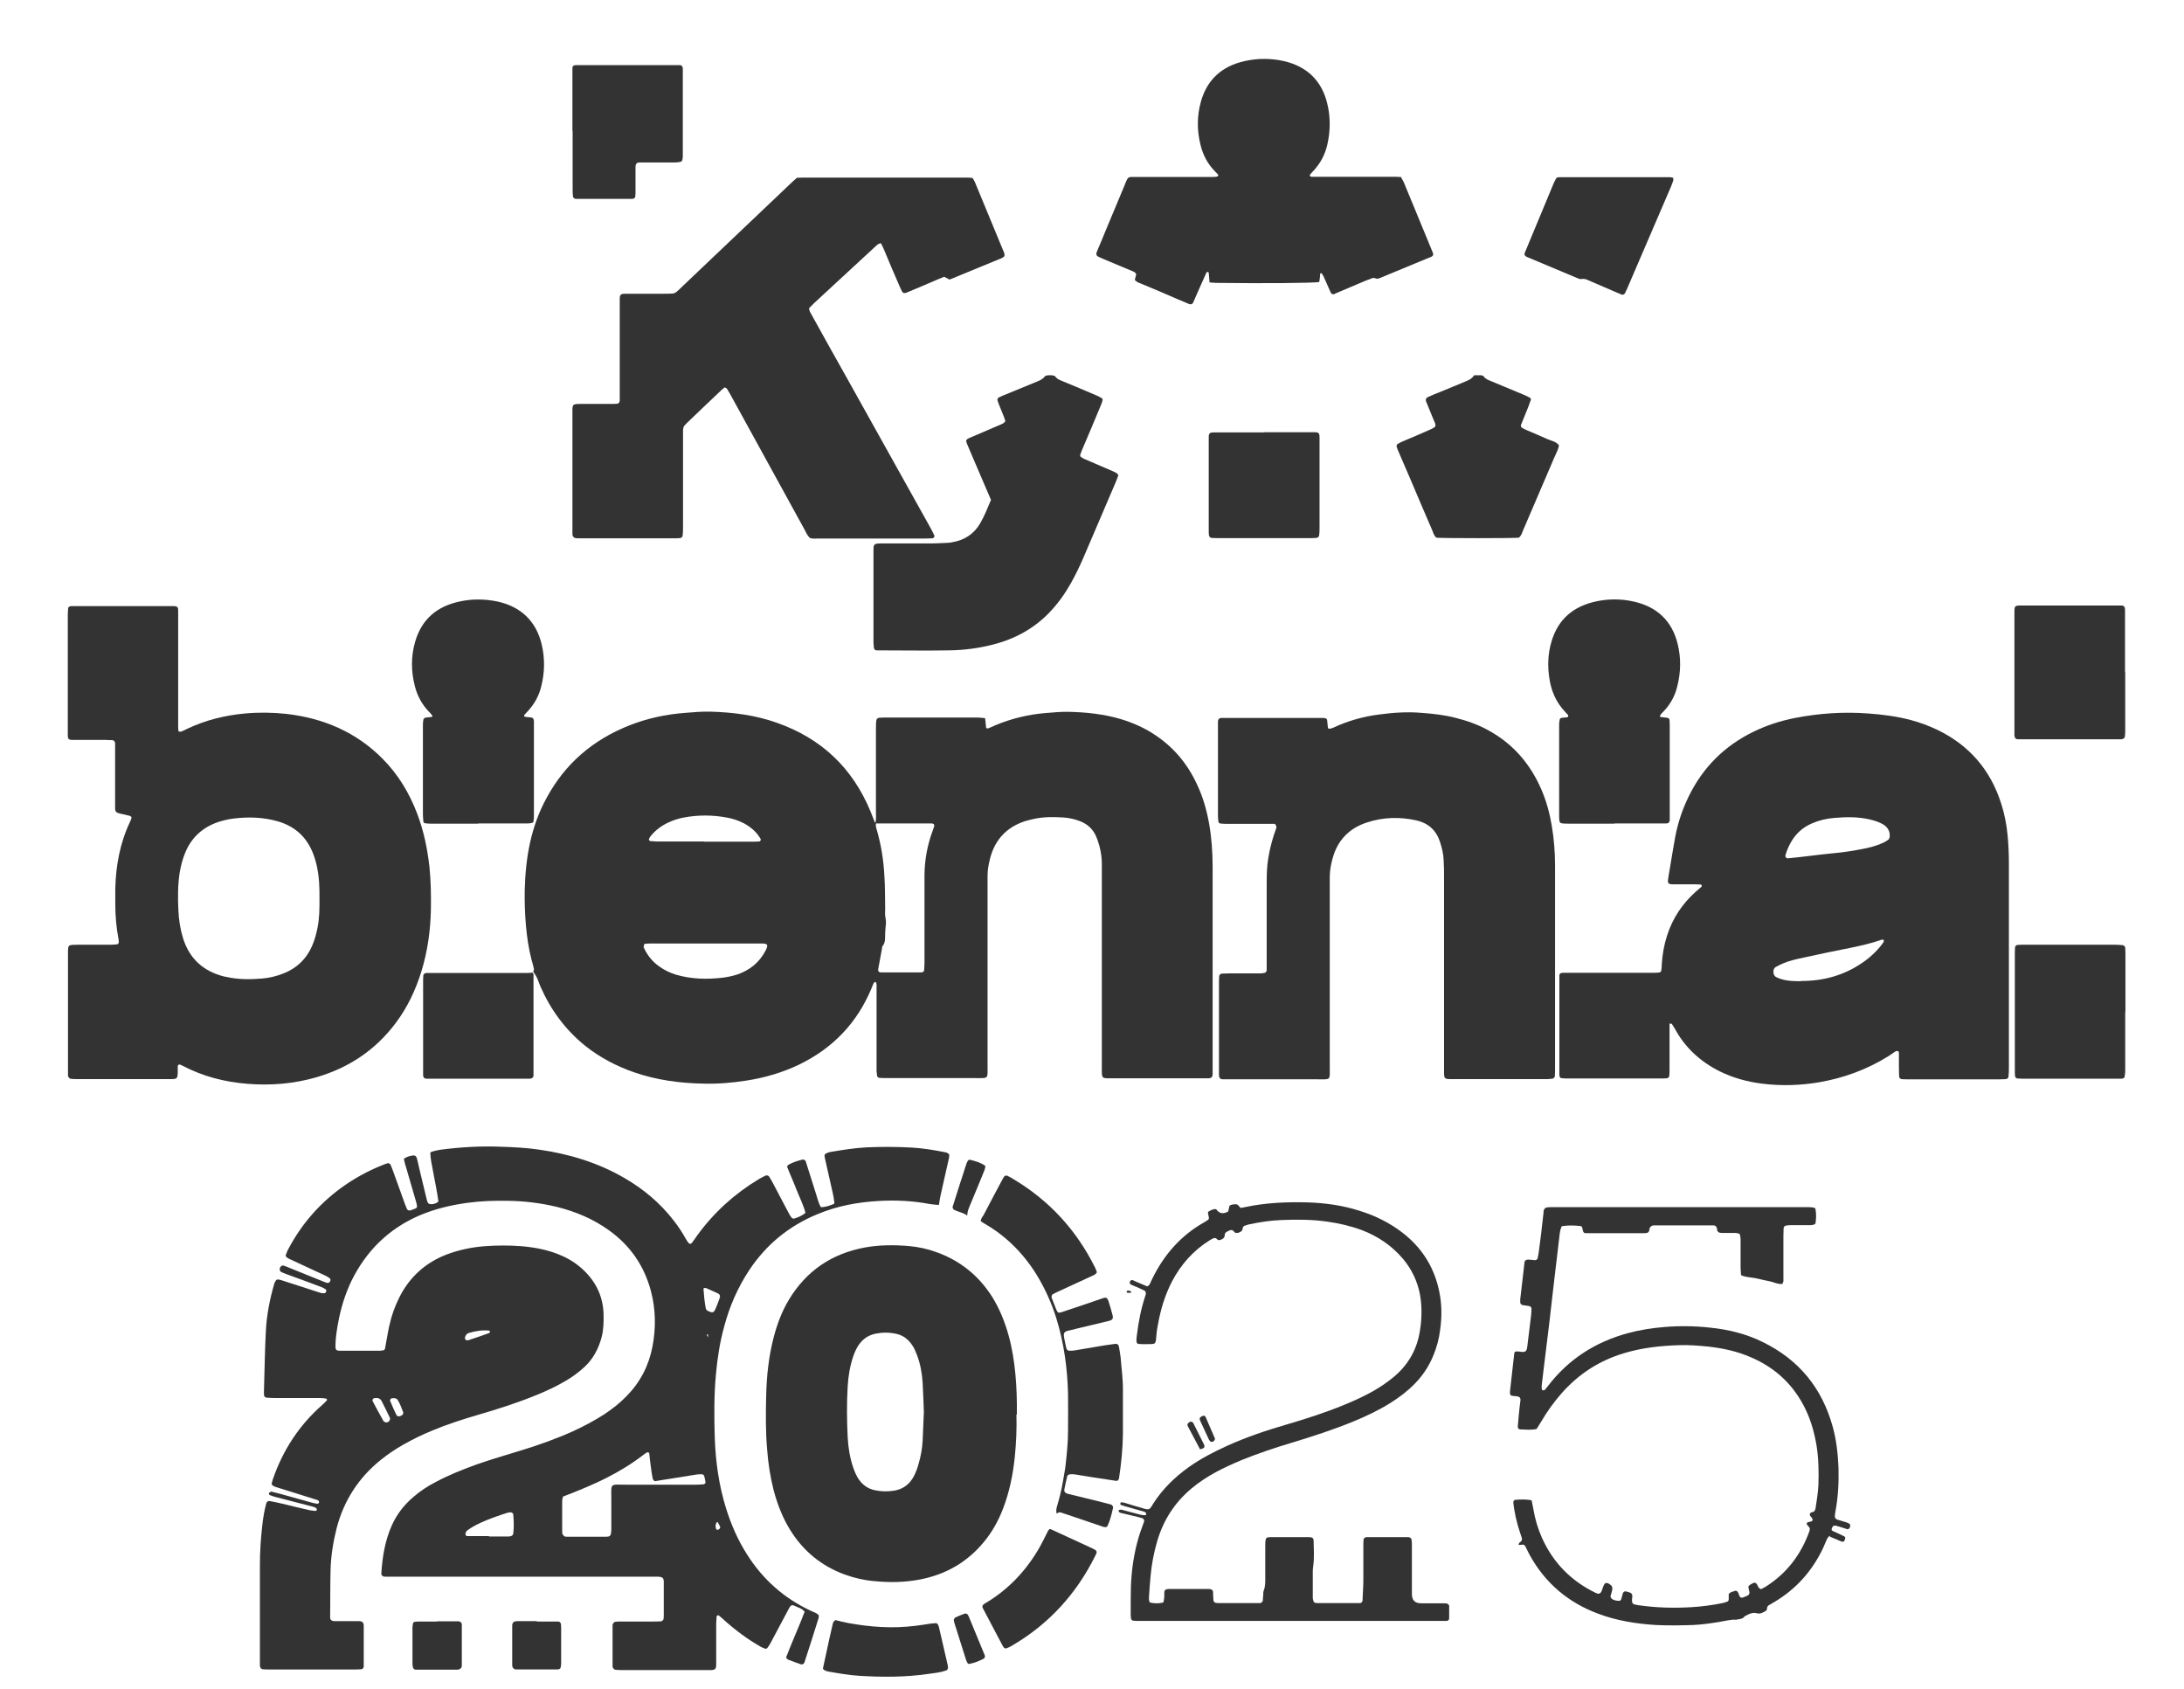 <?xml version="1.0" encoding="UTF-8"?>
<svg id="Ebene_1" xmlns="http://www.w3.org/2000/svg" version="1.1" viewBox="0 0 1066.4 824.5">
  <!-- Generator: Adobe Illustrator 29.5.1, SVG Export Plug-In . SVG Version: 2.1.0 Build 141)  -->
  <defs>
    <style>
      .st0 {
        fill: #333;
      }
    </style>
  </defs>
  <path class="st0" d="M427.4,402c.5-1.9.3-3.8.3-5.7,0-13.4,0-26.9,0-40.3,0-1.4,0-2.9.2-4.3,0-.6.7-1.2,1.2-1.3.8,0,1.6-.1,2.4-.1,15.4,0,30.7,0,46.1,0,1.1,0,2.2.2,3.4.3.2,1.7.4,3.3.5,4.8.3,0,.7.3.9.2,1.2-.4,2.4-1,3.5-1.5,7.9-3.3,16.1-5.3,24.6-6,3.8-.3,7.6-.7,11.5-.6,8.5.2,16.9,1.1,25.1,3.5,6,1.8,11.7,4.3,16.9,7.8,9.2,6.1,15.9,14.2,20.5,24.2,2.9,6.1,4.7,12.5,5.9,19.2,1.2,6.9,1.7,14,1.7,21,0,32.5,0,64.9,0,97.4,0,1.3,0,2.6,0,3.8,0,1.4-.7,2-2.1,2-1.3,0-2.6,0-3.8,0-14.1,0-28.1,0-42.2,0-6.5,0-6,.6-6-5.8,0-28.1,0-56.3,0-84.4,0-4.8,0-9.6,0-14.4,0-2.9-.4-5.7-1.1-8.5-.5-1.7-1-3.4-1.7-5-1.5-3.5-4.2-6-7.8-7.4-2.6-1-5.2-1.6-7.9-1.8-5-.3-9.9-.4-14.8.7-1.6.4-3.1.7-4.6,1.2-8.7,3-14.2,8.9-16.6,17.8-.7,2.8-1.3,5.6-1.3,8.5,0,2.2,0,4.5,0,6.7,0,28.6,0,57.2,0,85.8,0,7.2.8,6.5-6.3,6.5-14.1,0-28.1,0-42.2,0-1.4,0-2.9,0-4.3-.1-.6,0-1.2-.7-1.2-1.3,0-.6-.1-1.3-.2-1.9,0-1.8,0-3.5,0-5.3,0-11.8,0-23.7,0-35.5,0-.9.2-1.9-.4-2.8,0,0-.4,0-.5,0-.2.2-.4.4-.6.7-.3.7-.6,1.5-.9,2.2-7,17-18.9,29.4-35.4,37.4-8.1,3.9-16.7,6.4-25.6,7.8-7,1.1-14,1.7-21,1.5-11.6-.2-22.9-1.7-33.9-5.5-8.7-3-16.7-7.2-23.9-12.9-9.8-7.9-17-17.7-22-29.2-.4-1-.8-2.1-1.2-3.1-.6-1.5-1.4-2.8-2.3-4.1h.1c.1-.3.4-.8.3-1.2-.3-1.6-.8-3.1-1.2-4.6-1.4-5.4-2.2-10.9-2.7-16.5-.5-5.7-.7-11.5-.6-17.2.2-7.8.9-15.6,2.6-23.3,1.7-7.7,4.3-15,8.1-21.9,9-16.7,22.6-28.3,40.2-35.3,8.8-3.5,18-5.5,27.5-6.2,4-.3,8-.7,12-.6,11.2.3,22.3,1.7,32.9,5.5,21.5,7.6,36.7,21.9,45.5,43.1.7,1.8,1.4,3.6,2.1,5.3,0,.2.5.3.7.5-.4,1.1,0,2.2.3,3.3,2.1,7.2,3.3,14.6,3.7,22.1.4,5.4.3,10.8.4,16.3,0,1.6-.2,3.2.2,4.8.3,1.5.2,2.8,0,4.3,0,1-.2,1.9-.2,2.9-.1,2.2.3,4.5-1.3,6.4-.2.2-.2.6-.2.9-.6,3.4-1.3,6.9-1.9,10.3-.2.9.3,1.6,1.3,1.6,6.5,0,13.1,0,19.6,0,.3,0,.7,0,.9-.2.3-.2.6-.4.6-.7.1-1.3.2-2.5.2-3.8,0-11,0-22,0-33,0-3.4,0-6.7,0-10.1.1-7.2,1.4-14.3,3.9-21.1.3-.7.5-1.5.8-2.3.3-.8-.2-1.5-1.2-1.5-1,0-1.9,0-2.9,0-8.1,0-16.3,0-24.4,0ZM314.6,460.8c-.4,1.6-.4,1.5-.2,1.9,1.7,3.7,4.2,6.8,7.5,9.1,2.5,1.8,5.2,3.1,8.1,4,7.5,2.2,15.1,2.4,22.8,1.5,2.4-.3,4.7-.8,7-1.5,6.2-2.1,10.9-5.8,14-11.7,1.7-3.3.7-3.5-2.3-3.5-18,0-36.1,0-54.1,0-.9,0-1.9.1-2.8.2ZM343.8,410.9c7.5,0,15,0,22.5,0,1.4,0,2.9,0,4.3-.1.7,0,1.1-.8.7-1.4-1.9-3.3-4.7-5.6-7.9-7.4-2.7-1.4-5.6-2.4-8.6-2.9-7-1.3-14-1.3-20.9,0-2.7.5-5.2,1.3-7.7,2.5-3.4,1.6-6.3,3.8-8.6,6.7-.3.4-.5.8-.7,1.2-.2.3.2,1.1.6,1.1,1.1,0,2.2.2,3.3.2,7.7,0,15.3,0,23,0Z"/>
  <path class="st0" d="M457.9,588.2c-1.3-.1-2.6-.2-3.8-.4-8.4-1.6-16.8-2-25.3-1.5-10.3.6-20.3,2.5-29.8,6.5-13.8,5.7-24.9,14.8-33.2,27.3-5.6,8.5-9.6,17.7-12.2,27.5-2.1,7.6-3.3,15.3-4,23.1-1,10.4-.9,20.8-.6,31.1.4,11.7,2,23.2,5.5,34.5,2.5,8,5.8,15.6,10.3,22.6,7.7,12.2,18.1,21.4,31.2,27.5,1.3.6,2.7,1,3.8,2.1,0,.4,0,.9-.1,1.4-2.1,6.7-4.2,13.4-6.4,20.1-.2.6-.4,1.2-.6,1.8-.2.5-1.1.9-1.6.7-2.1-.7-4.2-1.5-6.3-2.3-.4-.2-.7-.7-1-1,2.9-7.6,6.3-15,9.1-22.4-1.4-1.7-3.2-2-4.8-2.8-1.3-.7-2-.4-2.7.9-3,5.6-6,11.3-9,16.9-.5,1-1.1,1.9-1.8,2.8-.1.2-.6.3-.8.3-.7-.2-1.5-.5-2.2-.9-6.4-3.6-12.3-8-17.8-12.9-.9-.9-1.9-1.7-2.9-2.5,0,0-.3,0-.4,0-.4,0-.6.2-.6.6,0,1.1-.2,2.2-.2,3.3,0,5.4,0,10.9,0,16.3,0,1.3,0,2.6,0,3.8,0,2.1-.5,2.6-2.5,2.7-1.3,0-2.6,0-3.8,0-7.4,0-14.7,0-22.1,0-5.9,0-11.8,0-17.7,0-1.1,0-2.2,0-3.3-.2-.4,0-.7-.5-1-.9-.2-.2-.2-.6-.2-.9,0-6.6,0-13.1,0-19.7,0-.3,0-.7.2-.9.2-.4.6-.9.9-.9.9-.2,1.9-.2,2.9-.2,5.3,0,10.6,0,15.8,0,1.3,0,2.6,0,3.8-.1.6,0,1.2-.6,1.3-1.2,0-.5.1-1,.1-1.4,0-5.4,0-10.9,0-16.3,0-.5,0-1-.1-1.4,0-.6-.7-1.2-1.2-1.3-.5,0-.9-.2-1.4-.2-1.6,0-3.2,0-4.8,0-41.1,0-82.2,0-123.3,0-1.8,0-3.5,0-5.3,0-1.2,0-1.9-.7-1.8-1.7.5-8,1.8-15.9,5.1-23.3,2.4-5.4,5.9-9.9,10.3-13.7,3.5-3.1,7.4-5.6,11.5-7.7,6.2-3.3,12.8-5.9,19.4-8.3,7.1-2.5,14.3-4.6,21.5-6.8,8.9-2.7,17.6-5.8,26-9.6,5.2-2.4,10.3-5.1,15.1-8.2,3.9-2.6,7.5-5.4,10.8-8.8,6.7-6.8,10.9-14.9,12.7-24.3,1.7-9.1,1.6-18.1-.8-27.1-3.3-12.4-10.2-22.3-20.6-29.7-7.7-5.5-16.1-9-25.2-11.3-7.9-1.9-16-2.9-24.2-3-6.6-.1-13.1.1-19.6,1-8.1,1.1-16,3-23.5,6.2-15,6.5-25.9,17.3-33.1,31.9-3.2,6.7-5.3,13.7-6.6,21-.6,3.3-1.1,6.6-1.2,10,0,.5,0,1,0,1.4,0,1.1.6,1.7,1.8,1.7.5,0,1,0,1.4,0,5.9,0,11.8,0,17.7,0,.8,0,1.6,0,2.4-.2.4,0,.9-.5.9-.9.4-2,.7-4.1,1.1-6.1.9-5.5,2.3-10.9,4.6-16.1.5-1,.9-2,1.4-3,5-9.8,12.7-16.7,23-20.7,5.9-2.2,12-3.5,18.2-4,6.2-.5,12.5-.5,18.7,0,6.7.6,13.3,1.9,19.5,4.7,4.3,1.9,8.1,4.5,11.4,7.9,5.6,5.7,8.6,12.6,8.8,20.6.1,3.8,0,7.7-1,11.4-1.5,5.5-4.1,10.4-8.3,14.3-2.8,2.6-5.9,4.9-9.2,6.8-4.5,2.7-9.3,4.9-14.2,6.9-9.3,3.8-18.9,6.9-28.6,9.7-7.5,2.2-15,4.6-22.2,7.6-4.9,2-9.6,4.3-14.2,6.9-3.9,2.2-7.6,4.7-11.1,7.5-10.8,8.7-18,19.8-21.5,33.2-1.7,6.7-2.8,13.5-3,20.3-.2,7.5-.1,15-.2,22.5,0,.3,0,.6,0,1,0,1,.7,1.6,1.9,1.7,1.3,0,2.6,0,3.8,0,2.6,0,5.1,0,7.7,0,.6,0,1.3,0,1.9.2.4.1.7.6.9.9.2.4.2.9.2,1.4,0,6.2,0,12.5,0,18.7,0,.3,0,.6,0,1,0,.6-.6,1.3-1.2,1.3-.8,0-1.6.1-2.4.1-14.4,0-28.8,0-43.2,0-.8,0-1.6,0-2.4-.1-.8,0-1.4-.7-1.5-1.6,0-1.1,0-2.2,0-3.4,0-15.3,0-30.7,0-46,0-6.2.4-12.5,1.1-18.7.4-3.8,1-7.6,2-11.3.2-.8,1-1.3,1.8-1.1,2,.4,4.1.8,6.1,1.3,4.5,1.1,9,2.2,13.5,3.2.9.2,1.9.2,2.8.3.2,0,.5-.4.5-.6,0-.3-.1-.7-.4-.8-.4-.3-.8-.4-1.3-.6-6.2-1.6-12.4-3.2-18.5-4.8-.9-.2-1.8-.6-2.7-.9-.5-.2-.7-.9-.4-1.1.3-.3.9-.7,1.2-.6,2.8.7,5.6,1.4,8.3,2.2,3.7,1,7.4,2.1,11.1,3.1.9.3,1.9.4,2.8.6.5,0,1-.3,1-.7,0-.5-.3-.9-.8-1.1-3.5-1.1-7-2.2-10.5-3.3-3.2-1-6.4-2-9.6-3-.6-.2-1.2-.4-1.7-.8-.4-.2-.7-.7-.5-1.2.2-.6.3-1.2.5-1.8,4.9-14.2,12.8-26.4,24.1-36.3.8-.7,1.6-1.5,2.3-2.3.2-.2,0-.7-.3-.8-.9-.2-1.9-.3-2.8-.3-7.4,0-14.7,0-22.1,0-1.4,0-2.9-.1-4.3-.2-.6,0-1.2-.7-1.2-1.3,0-1-.1-1.9,0-2.9.3-9.4.4-18.9.9-28.3.4-7.8,1.9-15.5,4.1-23.1.2-.6.5-1.2.9-1.7.1-.2.6-.4.8-.4.6,0,1.3.2,1.9.4,5.8,1.9,11.6,3.7,17.3,5.6.8.2,1.5.5,2.3.7.5,0,.9,0,1.4,0,.3,0,.9-.7.8-1.1,0-.3-.1-.7-.3-.8-.7-.4-1.4-.8-2.1-1.1-5.2-2-10.5-3.9-15.7-5.8-1.2-.4-2.4-.9-3.6-1.4-1-.4-1.3-1.4-.8-2.4.3-.6,1-1,1.5-.9.8.2,1.5.5,2.2.8,5.9,2.4,11.8,4.8,17.8,7.2.6.2,1.2.5,1.8.5.4,0,.9-.4,1.1-.8.2-.4.2-1.1,0-1.3-.7-.6-1.6-1.1-2.4-1.5-5.6-2.6-11.3-5.2-17-7.9-.9-.4-1.8-.7-2.4-1.8.4-.9.7-2,1.2-2.9,6.9-13.2,16.5-23.9,28.8-32.2,5.7-3.8,11.8-7,18.3-9.5.4-.2.9-.3,1.4-.5.6-.2,1.4.2,1.6.7.5,1.2,1,2.4,1.4,3.6,1.9,5.3,3.8,10.5,5.7,15.8.3.7.6,1.5.9,2.2.2.5,1.1.9,1.6.7.9-.3,1.8-.6,2.7-1,.4-.2.7-.6.6-1.2-.1-.6-.2-1.3-.4-1.9-1.8-6.3-3.7-12.6-5.5-18.9-.2-.7-.4-1.5-.5-2.2,1.3-1,2.7-1.3,4.1-1.6,1.2-.2,1.9.2,2.2,1.2.4,1.4.7,2.8,1,4.2,1.3,5.3,2.5,10.6,3.8,15.8.1.6.3,1.2.6,1.8.1.3.4.5.7.6,1.5.4,2.8,0,4.1-.8.2-.1.4-.6.3-.8-.3-2.2-.7-4.4-1.1-6.6-.8-4.2-1.6-8.5-2.4-12.7-.2-1.3-.3-2.5-.4-3.8,0-.2.3-.7.5-.7,1.4-.4,2.8-.8,4.2-1,9.8-1.3,19.7-1.9,29.7-1.5,6.2.2,12.5.5,18.6,1.4,14.8,2.1,29,6.4,42,14,9.1,5.3,17,11.9,23.5,20.2,2.4,3,4.5,6.2,6.4,9.6.4.7.8,1.3,1.4,2,.1.2.6.2.9.1.3,0,.5-.3.7-.6.9-1.2,1.7-2.3,2.5-3.5,8.1-11.1,18.1-20.2,29.9-27.3,1.1-.7,2.2-1.2,3.4-1.8.5-.3,1.4,0,1.7.4.6,1,1.2,1.9,1.7,2.9,2.6,4.9,5.2,9.9,7.8,14.8.4.8.9,1.7,1.5,2.4.2.3.9.6,1.2.5,2-.6,3.9-1.4,5.6-2.8-1.1-4.1-3-7.8-4.5-11.6-1.4-3.7-3.1-7.3-4.5-11,.3-.4.4-.8.7-.9,2.1-1.2,4.4-1.9,6.7-2.5.8-.2,1.6.2,1.8,1.1,1.6,5.2,3.3,10.4,4.9,15.5.5,1.7,1,3.4,1.6,5,.2.6.6,1.1.8,1.6,2.3,0,4.2-.7,6.2-1.5.2,0,.5-.5.4-.8-.2-1.4-.4-2.8-.7-4.2-1.3-5.8-2.6-11.5-3.9-17.3-.1-.5-.2-.9-.2-1.4,0-.3.2-.7.4-.8.7-.4,1.4-.7,2.2-.9,6-1,12-2,18.1-2.3,7.2-.3,14.4-.3,21.6.1,5.6.3,11.1,1.2,16.6,2.3.5,0,.9.3,1.3.5.4.2.8.6.7,1.1,0,.8-.2,1.6-.4,2.4-1.3,5.9-2.7,11.8-4,17.8-.3,1.2-.4,2.5-.6,3.8,0,0,.1,0,.1,0ZM345.7,653.1c0,.3,0,.5-.4.6-.4,0-.6-.2-.3-.5.1-.1.5,0,.7-.2,0-.4,0-.9,0-1.3,0-.4-.2-.5-.5-.2,0,0,0,.3,0,.4.2.4.4.8.6,1.2ZM274.9,730.4c-.1.8-.4,1.6-.4,2.4,0,4.9,0,9.9,0,14.8,0,.5,0,1,.2,1.4.2.4.6.8.9,1,.4.2.9.2,1.4.2,6.2,0,12.4,0,18.7,0,.5,0,.9,0,1.4-.1.5,0,1.1-.7,1.2-1.3,0-.6.2-1.3.2-1.9,0-4.9,0-9.9,0-14.8,0-8.4-1-7.3,7.4-7.3,11.3,0,22.7,0,34,0,1.3,0,2.5-.1,3.8-.2.3,0,.9-.7.8-1-.2-1.1-.4-2.2-.7-3.2-.1-.3-.7-.7-1.1-.7-.8,0-1.6,0-2.4.1-2.7.4-5.3.9-8,1.3-4.2.7-8.5,1.3-12.7,2-.4-.5-.8-.8-.9-1.3-.3-1.4-.5-2.8-.7-4.2-.4-2.7-.7-5.4-1-8.1,0-.4-.8-.7-1.2-.4-.7.4-1.3.9-2,1.4-5.6,4.3-11.6,7.9-17.9,11.1-5.6,2.8-11.3,5.2-17.1,7.5-1.3.5-2.7,1-4.1,1.6ZM238.7,750.1s0,0,0,0c3,0,6,0,9.1,0,.6,0,1.3,0,1.9-.3.4-.1.8-.6.9-1,.4-3.2.3-6.3,0-9.5,0-.6-.8-1.1-1.4-1-.5,0-1,.1-1.4.2-4.5,1.4-9,3-13.4,5-1.3.6-2.6,1.3-3.8,2-.8.5-1.6,1-2.4,1.6-.3.2-.5.4-.6.7-.2.4-.4.9-.3,1.3,0,.5.5.8,1,.8,3.5,0,7,0,10.5,0ZM343.7,628.8c0,.1-.2.3-.2.4.2,3.1.5,6.3,1.1,9.4.1.6.5,1.1,1.1,1.4,2.4,1.1,2.9.9,3.9-1.6.6-1.5,1.2-2.9,1.7-4.4.5-1.4.3-2.1-1-2.7-1.9-.9-3.8-1.7-5.6-2.5-.3-.1-.6,0-.9,0ZM184,682.5c-.3,0-.6,0-.9,0-.9,0-1.5.9-1.1,1.6,1.6,3.1,3.3,6.1,5,9.2.1.3.3.6.6.7.2.2.5.3.8.4,1.3.2,2.5-1.3,1.9-2.4-1.3-2.7-2.6-5.4-4-8.1-.5-.9-1.3-1.4-2.3-1.4ZM197,689.8c-.8-2.2-1.6-4.4-2.9-6.5-.2-.3-.8-.6-1.2-.7-.4-.1-.9,0-1.4,0-.7,0-1.2.8-1,1.3.5,1.2,1,2.4,1.5,3.5.5,1.2,1.1,2.3,1.6,3.4.3.7,1.2.8,2.1.4.3-.1.6-.3.8-.5.2-.2.3-.5.4-.9ZM239.2,650.3c0-.2,0-.3,0-.5,0-.1-.2-.2-.3-.2-3.4-.4-6.7.2-9.9,1.1-1.1.3-1.8,1.2-2,2.4-.1.6.5,1.3,1.1,1.2.2,0,.3,0,.5,0,3.3-1.1,6.6-2.2,9.9-3.4.3,0,.5-.4.7-.6ZM349.4,744.5c0,.5,0,1.1.2,1.7,0,.3.3.6.6.6.3,0,.6,0,.9-.3.4-.3.7-.7.5-1.2-.3-.7-.7-1.4-1.1-2.1,0-.1-.3-.2-.4-.1-.1,0-.2.2-.3.3-.1.3-.2.6-.3,1Z"/>
  <path class="st0" d="M815.2,499.3c0,1.2,0,2.5,0,3.8,0,6.1,0,12.1,0,18.2,0,1.3,0,2.6-.1,3.8,0,.6-.6,1.3-1.2,1.3-.8,0-1.6.1-2.4.1-15.5,0-31,0-46.5,0-.9,0-1.9-.1-2.8-.2-.2,0-.5-.4-.6-.6-.1-.3-.2-.6-.2-.9,0-.8,0-1.6,0-2.4,0-14.4,0-28.8,0-43.2,0-1,0-1.9,0-2.9,0-.9.6-1.4,1.6-1.4,1.4,0,2.9,0,4.3,0,13.1,0,26.2,0,39.3,0,1.3,0,2.6,0,3.8-.2.2,0,.6-.4.7-.6.2-1.1.3-2.2.3-3.3.3-4.8,1.1-9.5,2.6-14.1,2.7-8.4,7.4-15.5,14-21.4,1-.8,1.9-1.7,2.9-2.5,0,0,0-.3,0-.4,0-.4-.2-.6-.6-.6-.8,0-1.6-.1-2.4-.1-2.6,0-5.1,0-7.7,0-1.1,0-2.2,0-3.4,0-2.2,0-2.6-.6-2.3-2.5.2-1.4.4-2.8.7-4.3.9-5.5,1.8-11,2.8-16.5,1.3-6.9,3.6-13.6,6.7-19.9,6.9-14,17.4-24.4,31.3-31.2,6.5-3.2,13.3-5.4,20.4-6.8,11.8-2.3,23.7-3.1,35.8-2.2,7,.5,14,1.4,20.8,3.2,4.5,1.2,8.8,2.8,13,4.8,15.5,7.5,25.9,19.5,31.1,35.9,1.7,5.2,2.7,10.5,3.2,15.9.4,4.5.6,8.9.6,13.4,0,33.1,0,66.2,0,99.3,0,1.6,0,3.2-.2,4.8,0,.6-.7,1.2-1.3,1.2-1,0-1.9.1-2.9.1-15,0-30.1,0-45.1,0-1,0-1.9,0-2.9-.1-.6,0-1.2-.7-1.2-1.3,0-1.3-.1-2.6-.1-3.8,0-2.6,0-5.1,0-7.7,0-.9-.9-1.2-1.7-.7-.4.2-.8.5-1.2.8-.8.5-1.6,1.1-2.4,1.6-10.3,6.4-21.5,10.5-33.4,12.6-9.4,1.6-18.8,1.9-28.2.7-7.2-.9-14.1-2.8-20.6-6-9.4-4.7-16.9-11.5-21.9-20.8-.5-.8-1-1.6-1.5-2.4,0-.1-.6,0-.9,0ZM922.7,408.4c.2-2.4-.8-4.3-2.8-5.7-2.2-1.4-4.6-2.1-7.1-2.7-5.7-1.3-11.4-1.2-17.2-.7-3.7.3-7.2,1.1-10.7,2.6-4.6,1.9-8.1,5.1-10.5,9.4-1.1,2-2,4-2.6,6.2-.2.8.4,1.6,1.3,1.5,3.3-.3,6.7-.7,10-1.1,4.1-.5,8.2-1,12.4-1.4,4.8-.4,9.5-1.2,14.2-2.1,3.1-.6,6.2-1.4,9.2-2.7,1-.4,2-1,2.9-1.6.5-.3.8-.9.9-1.6ZM879.5,478.9c10.9,0,20.6-2.7,29.4-8.6,3.9-2.6,7.3-5.7,10.1-9.4.3-.4.6-.8.8-1.2,0-.2,0-.5,0-.8,0,0-.3-.2-.4-.2-.5,0-1,.1-1.4.3-4.7,1.6-9.5,2.7-14.4,3.7-7.7,1.5-15.3,3.1-23,4.8-3.3.7-6.6,1.4-9.7,2.7-1.3.5-2.6,1.2-3.9,1.9-1.5.8-1.5,4.1.3,4.9.7.3,1.4.7,2.2.9,3.4,1.1,6.9,1.1,10,1.1Z"/>
  <path class="st0" d="M64.1,398.8c-.3-.2-.5-.5-.7-.5-1.5-.4-3.1-.8-4.7-1.1-2-.5-2.5-.9-2.5-2.8,0-1.3,0-2.6,0-3.8,0-8,0-16,0-24,0-1.3,0-2.6,0-3.8,0-.8-.7-1.5-1.5-1.5-1.1,0-2.2,0-3.4-.1-4.2,0-8.3,0-12.5,0-1.3,0-2.6,0-3.8,0-1.4,0-1.9-.6-1.9-2.1,0-.6,0-1.3,0-1.9,0-19,0-38,0-57.1,0-1.1.1-2.2.2-3.3,0-.2.4-.6.6-.7.4-.2.9-.2,1.4-.2,16.5,0,32.9,0,49.4,0,.5,0,1,0,1.4.2.3,0,.6.4.7.6.2.4.2.9.2,1.4,0,1.4,0,2.9,0,4.3,0,16.6,0,33.2,0,49.9,0,1.6-.1,3.2.2,4.8.5,0,1,.2,1.4,0,1-.4,2-.9,3-1.4,8.9-4.2,18.3-6.5,28.1-7.4,6.7-.6,13.4-.5,20.1.2,18.2,2.1,34.2,8.9,47.2,22.1,7.5,7.6,12.9,16.6,16.7,26.6,3.2,8.4,5,17.1,6,26.1.7,6.9.8,13.7.7,20.6-.2,10.3-1.6,20.4-4.6,30.2-2.8,9.1-6.8,17.6-12.5,25.2-9.9,13.3-23,22-38.8,26.6-11,3.2-22.2,4.1-33.7,3.2-11.1-.9-21.7-3.6-31.6-8.8-.4-.2-.9-.4-1.3-.6-.4-.2-1,.2-1.1.6,0,.2,0,.3,0,.5,0,.3,0,.6,0,1,0,5.3,0,5-4.9,5-14.5,0-29.1,0-43.7,0-1.3,0-2.6,0-3.8-.2-.4,0-.7-.5-1-.9-.2-.2-.2-.6-.2-.9,0-1.1,0-2.2,0-3.4,0-18.2,0-36.4,0-54.7,0-5.9-.4-5.4,5.4-5.5,5.1,0,10.2,0,15.3,0,1.1,0,2.2-.1,3.3-.2.3,0,.9-.7.8-1,0-.5,0-1-.1-1.4-1.1-5.7-1.6-11.4-1.6-17.2,0-2.6,0-5.1,0-7.7.3-11.3,2.3-22.2,7.2-32.5.3-.6.5-1.2.7-1.8,0-.1,0-.3,0-.5ZM156,438.6c0-2.7,0-5.4-.2-8.1-.3-4.6-1.2-9.2-2.8-13.5-3.1-8.2-8.8-13.5-17.2-16-7.2-2.1-14.5-2.3-21.8-1.4-2.5.3-5,.9-7.5,1.7-7.5,2.6-12.9,7.4-16,14.8-1.4,3.3-2.2,6.6-2.8,10.1-.9,6-.9,12.1-.6,18.2.2,4.6.9,9.2,2.3,13.7,3.1,9.8,9.7,15.9,19.6,18.5.5.1.9.2,1.4.3,5.8,1.3,11.7,1.3,17.6.8,3.7-.3,7.2-1.2,10.7-2.6,6.2-2.5,10.7-6.8,13.5-12.9,1.3-2.9,2.2-6,2.8-9.1,1-4.7,1-9.5,1-14.3Z"/>
  <path class="st0" d="M622.5,402.2c-1.4,0-3,0-4.6,0-6.4,0-12.8,0-19.2,0-1,0-1.9-.1-2.9-.2-.6,0-.8-.6-.9-1-.1-.9-.2-1.9-.2-2.9,0-14.5,0-29.1,0-43.6,0-.8,0-1.6,0-2.4,0-.9.7-1.6,1.5-1.6,1.4,0,2.9,0,4.3,0,13.9,0,27.8,0,41.7,0,1.1,0,2.2,0,3.4,0,.5,0,1,0,1.4.1.5.1.9.4,1,.9.2,1.3.2,2.5.4,3.8,0,.2.5.5.7.5.6-.1,1.2-.3,1.8-.5,7.2-3.4,14.7-5.5,22.5-6.5,6.8-.9,13.7-1.4,20.6-.8,5.6.4,11.1,1,16.6,2.4,5.6,1.4,11,3.3,16.1,6.1,12.1,6.6,20.6,16.5,26,29.1,2.4,5.6,4,11.5,5,17.5,1.1,6.5,1.6,13,1.6,19.6,0,32.9,0,65.9,0,98.8,0,1.3,0,2.6-.1,3.8,0,.6-.6,1.2-1.2,1.3-.8,0-1.6.2-2.4.2-15.7,0-31.3,0-47,0-3.3,0-3.5-.2-3.5-3.5,0-1.3,0-2.6,0-3.8,0-30.4,0-60.7,0-91.1,0-2.9,0-5.8-.2-8.6-.1-3.1-.9-6-1.8-8.9-1.9-5.7-5.8-9.1-11.5-10.4-8.1-1.8-16.2-1.6-24.1,1-8.7,2.8-14.4,8.7-16.8,17.5-.8,2.8-1.3,5.6-1.4,8.5,0,2.1,0,4.2,0,6.2,0,28.9,0,57.9,0,86.8,0,7.2.8,6.4-6.4,6.4-13.9,0-27.8,0-41.7,0-1.3,0-2.6,0-3.8,0-1.7,0-2.2-.6-2.2-2.4,0-1,0-1.9,0-2.9,0-13.7,0-27.5,0-41.2,0-1.3,0-2.6.1-3.8,0-.6.6-1.2,1.2-1.3,1.1,0,2.2-.1,3.3-.1,5.1,0,10.2,0,15.4,0,.8,0,1.6-.1,2.4-.3.3,0,.5-.4.7-.6.2-.3.2-.6.2-.9,0-1.4,0-2.9,0-4.3,0-12.6,0-25.3,0-37.9,0-4.2.1-8.3.8-12.4.8-4.9,2.1-9.7,3.8-14.3.2-.6.3-1.2-.3-1.9Z"/>
  <path class="st0" d="M463.3,136.3c-.7-.4-1.4-.7-2.3-1.2-1.4.6-2.9,1.2-4.3,1.8-4.4,1.9-8.8,3.8-13.2,5.6-.4.2-.9.4-1.3.5-.6.2-1.4,0-1.7-.6-.5-1-1-2-1.4-3-2.6-6-5.2-12-7.7-18.1-.4-.9-.8-1.7-1.3-2.6-.5.2-1,.3-1.4.5-.8.6-1.4,1.3-2.1,1.9-9.6,8.9-19.3,17.8-28.9,26.7-.9.9-1.8,1.8-2.6,2.6-.1,1.4.7,2.3,1.2,3.3,5.7,10.3,11.5,20.7,17.3,31,13.5,24.1,26.9,48.3,40.4,72.4.8,1.4,1.5,2.8,2.2,4.3.3.5-.3,1.3-.9,1.4-1.1,0-2.2.1-3.4.1-17.4,0-34.9,0-52.3,0-1.4,0-2.9.2-4.2-.3-1.3-1.3-2-3-2.8-4.5-11.7-21.3-23.4-42.6-35.1-63.9-.8-1.4-1.5-2.8-2.4-4.2-.2-.4-.7-.6-1.2-.9-.5.4-1.1.8-1.5,1.2-5.7,5.4-11.4,10.8-17,16.2-.2.2-.4.5-.7.7-.9.8-1.2,1.8-1.2,3,0,1.3,0,2.6,0,3.8,0,14.4,0,28.8,0,43.2,0,1.4,0,2.9-.2,4.3,0,.6-.7,1.2-1.3,1.2-.6,0-1.3.1-1.9.1-15.8,0-31.7,0-47.5,0-.6,0-1.3,0-1.9-.2-.4-.1-.8-.5-1-.9-.2-.4-.2-.9-.2-1.4,0-1.1,0-2.2,0-3.4,0-18.1,0-36.1,0-54.2,0-5.8-.5-5.5,5.4-5.5,4.5,0,9,0,13.4,0,1,0,1.9,0,2.9-.1.8,0,1.4-.7,1.4-1.6,0-1.6,0-3.2,0-4.8,0-13.6,0-27.2,0-40.8,0-1.4,0-2.9,0-4.3,0-1.4.4-2.2,2.4-2.2,6.4,0,12.8,0,19.2,0,1.4,0,2.9,0,4.3-.1.6,0,1.2-.4,1.7-.7,1-.8,1.9-1.7,2.8-2.6,17.5-16.6,35-33.3,52.5-49.9,1.2-1.1,2.3-2.2,3.6-3.3,1.1,0,2.2-.1,3.3-.1,26.2,0,52.5,0,78.7,0,1.3,0,2.5,0,3.8.2.4.8.9,1.4,1.2,2.2,4.7,11.4,9.4,22.7,14.1,34.1.2.4.3.9.3,1.4,0,.3-.2.6-.4.8-.4.3-.8.5-1.2.7-8.3,3.4-16.5,6.8-24.8,10.2-.3.1-.6.1-.9.2Z"/>
  <path class="st0" d="M496.3,690.6c.2,6.6-.1,13.7-.8,20.7-.9,8.6-2.6,17-5.7,25.1-2.3,6-5.4,11.6-9.5,16.5-8.2,9.9-18.7,15.8-31.2,18.2-7.3,1.4-14.6,1.5-22,.8-4.9-.4-9.8-1.5-14.5-3.2-11.6-4.2-20.5-11.6-26.9-22-3.7-6-6.2-12.6-8-19.4-1.6-6.4-2.6-12.8-3.1-19.4-.8-8.8-.7-17.6-.5-26.3.2-9.6,1.2-19.1,3.6-28.5,1.7-6.5,4-12.8,7.5-18.6,8.5-14.1,20.9-22.5,37.1-25.5,7.1-1.3,14.3-1.3,21.5-.7,4.6.4,9.2,1.4,13.5,3,11.4,4.1,20.3,11.2,26.9,21.4,3.8,6,6.4,12.5,8.3,19.3,1.7,6.2,2.7,12.5,3.3,18.9.6,6.4.8,12.8.7,19.6ZM451.1,689.3c-.2-4.7-.3-9.5-.6-14.3-.3-4.6-1.1-9.2-2.8-13.6-.6-1.6-1.3-3.3-2.3-4.7-1.9-2.9-4.5-4.9-8-5.6-3.3-.7-6.6-.7-10,0-3.7.8-6.4,2.8-8.4,5.9-1,1.6-1.8,3.4-2.4,5.2-1.6,4.7-2.4,9.6-2.7,14.6-.5,8.3-.4,16.6,0,24.9.3,5.1,1.1,10.2,2.8,15,.7,2,1.5,3.9,2.7,5.6,1.9,2.7,4.4,4.5,7.8,5.2,3.2.7,6.3.7,9.5.2,4.5-.8,7.6-3.3,9.6-7.2.9-1.8,1.7-3.8,2.2-5.8,1.1-3.7,1.8-7.5,2-11.3.2-4.6.4-9.3.6-14Z"/>
  <path class="st0" d="M684.2,86.7c.4.8.9,1.5,1.2,2.2,4.6,11.2,9.3,22.4,13.9,33.7.2.4.3.9.5,1.3.1.4-.2,1-.5,1.2-.4.2-.8.5-1.3.6-8,3.3-15.9,6.6-23.9,9.9-.9.4-1.8.7-2.7.2-.5-.2-.9-.1-1.4,0-1.2.5-2.4.9-3.6,1.4-4.6,1.9-9.1,3.9-13.7,5.8-.4.2-.9.4-1.3.6-.6.2-1.3-.1-1.6-.7-1.2-2.6-2.3-5.3-3.5-7.9-.3-.6-.6-1.1-1-1.6,0,0-.3,0-.4,0-.1,0-.3.1-.3.2,0,.8-.1,1.6-.2,2.4,0,.6-.2,1.2-.3,1.7-4.2.5-26.2.7-50.5.4-.9,0-1.9-.2-3-.2-.1-1.7-.3-3.3-.4-4.8,0-.1-.2-.3-.3-.3-.3,0-.8,0-.8.2-1.1,2.5-2.2,5-3.3,7.4-1.1,2.5-2.2,5-3.3,7.5-.2.5-1.1.8-1.7.6-1.9-.8-3.8-1.6-5.7-2.4-6-2.6-12-5.2-18.1-7.7-1-.4-2.1-.7-2.9-1.8.2-.8.5-1.8.7-2.7-.3-.8-1-1.2-1.8-1.5-4.7-2-9.4-3.9-14.1-5.9-1-.4-2.1-.9-3-1.4-.3-.2-.6-.8-.6-1.2.1-.8.5-1.5.8-2.3,1.2-2.8,2.4-5.6,3.5-8.4,3.1-7.5,6.3-15,9.4-22.5.4-1,.8-2.1,1.3-3.1.4-.8,1.1-1.2,1.9-1.2,1.4,0,2.9,0,4.3,0,11.4,0,22.7,0,34.1,0,1.3,0,2.6,0,3.8-.2.2,0,.3-.5.5-.8-.5-.6-1.1-1.2-1.6-1.7-3.6-3.6-5.9-8-7.1-12.9-1.8-7.1-1.8-14.2.2-21.3,3.1-10.9,10.5-17.3,21.4-19.7,6.3-1.4,12.7-1.4,19,0,11.3,2.6,18.6,9.5,21.3,20.9,1.6,6.6,1.5,13.3,0,19.9-1.1,4.8-3.3,9-6.6,12.6-.7.7-1.3,1.4-1.9,2.1,0,0,0,.3,0,.4,0,.4.3.5.7.6,1,0,1.9,0,2.9,0,9.6,0,19.2,0,28.8,0,3.2,0,6.4,0,9.6,0,.9,0,1.9.1,2.8.2Z"/>
  <path class="st0" d="M483.9,244.1c-3.1-7.2-6-14.1-9-21-.9-2.2-1.9-4.4-2.8-6.6-.6-1.5-.4-1.9,1-2.6,5.1-2.2,10.3-4.4,15.4-6.6.9-.4,1.8-.7,2.4-1.7-.2-.6-.4-1.4-.7-2.1-.8-2.1-1.7-4.1-2.5-6.2-1.1-2.8-1.1-2.9,1.8-4.1,5.6-2.3,11.2-4.6,16.8-6.9,1.5-.6,2.9-1.2,3.9-2.6.5-.7,4.4-.7,5,0,1.1,1.6,2.8,2,4.4,2.7,5.3,2.2,10.6,4.4,15.9,6.7.9.4,1.7.8,2.5,1.3.2.1.4.6.4.8-.2.9-.5,1.8-.9,2.7-3,7.2-6,14.4-9.1,21.6-.4.9-.7,1.8-1,2.7,0,.2.1.7.3.8.6.4,1.3.9,2.1,1.2,4.1,1.8,8.2,3.5,12.3,5.3,1,.4,2.1.9,3,1.4.4.2.6.7,1,1.1-.4,1.1-.8,2.1-1.2,3.1-5.3,12.5-10.7,24.9-16,37.4-1.8,4.1-3.7,8.1-5.9,12-2.9,5.2-6.3,10-10.4,14.3-7.7,8.1-17.2,13.2-27.9,15.9-7,1.8-14.1,2.7-21.3,2.8-11.3.2-22.7,0-34,0-.5,0-1,0-1.4,0-.6,0-1.3-.6-1.3-1.2,0-.8-.2-1.6-.2-2.4,0-15,0-30,0-45,0-3,0-3.6,3.5-3.6,8.3,0,16.6,0,24.9,0,2.6,0,5.1-.2,7.7-.3.8,0,1.6-.1,2.4-.3,6-1,10.7-4.1,13.7-9.4,2-3.5,3.5-7.2,5.1-11.1Z"/>
  <path class="st0" d="M547.1,734.5c-.2-.6,0-1.1.5-1.1.4,0,.9.1,1.4.2,2.9.9,5.8,1.8,8.7,2.6.6.2,1.2.4,1.8.5,1.2.3,1.9,0,2.5-.9.4-.5.7-1.1,1-1.6,4.5-7.1,10.4-12.9,17.2-17.8,5.9-4.2,12.2-7.5,18.8-10.5,9.5-4.3,19.3-7.6,29.3-10.5,9.5-2.8,18.9-5.8,28.1-9.6,4.9-2,9.7-4.2,14.3-6.8,3.6-2.1,7-4.4,10.2-7.1,6.8-5.8,11-13.2,12.4-22.1,1-6.1,1.1-12.1,0-18.1-1.3-6.4-4-12.1-8.2-17.1-5.5-6.5-12.3-11.1-20.2-14.1-5.4-2-11-3.3-16.7-4.1-7.5-1.1-15-1.1-22.5-.8-5.3.2-10.5,1-15.7,2.1-.8.2-1.5.4-2.3.7-.7.2-.8.8-1,1.5,0,.4-.3,1-.6,1.2-.8.5-1.7,1-2.7.8-.4-.1-.8-.6-1.1-.9-.5-.6-1.1-.6-1.7-.4-.5.1-.9.4-1.3.6-.8.3-1.3.9-1.3,1.8,0,1.1-.7,1.7-1.6,2.1-.8.3-1.5.6-2.2-.2-.5-.6-1.1-.6-1.7-.4-.6.2-1.1.6-1.7.9-8.1,5-14.2,11.9-18.6,20.3-3.4,6.6-5.5,13.6-6.8,20.9-.3,1.6-.6,3.1-.7,4.7-.5,5.5,0,4.8-5.8,4.9-1,0-1.9,0-2.9-.1-.6,0-1.1-.6-1.1-1.3,0-1,0-1.9.2-2.9.8-6.5,2-12.9,4.1-19.2.2-.4.3-.9.3-1.4,0-.4-.3-1-.6-1.2-1.3-.7-2.6-1.2-3.9-1.8-.9-.4-1.8-.7-2.6-1.1-.7-.3-1-.9-.7-1.5.3-.7.9-1,1.5-.7,1.3.6,2.6,1.2,3.9,1.7,1,.4,2,.9,3.1,1.3.4-.3.9-.6,1.1-.9.5-1,.9-2,1.4-3,5.7-11.6,13.9-21,25.3-27.4.7-.4,1.3-.8,2-1.3.2-.2.3-.6.3-.9-.1-.8-.4-1.5-.5-2.3,0-.3.1-.7.4-.8,1.1-.6,2.2-1.3,3.6-1.1q2,2.8,4.9,1.6c.3-.1.6-.3,1-.5.2-.8.4-1.7.6-2.7.7-.7,1.7-.7,2.7-.8.9-.1,1.5.2,2,1,.2.3.5.4.8.8.6-.1,1.4-.3,2.1-.4,10.2-2.2,20.6-2.6,31-2.3,8.5.3,16.9,1.5,25,4.1,7.7,2.4,14.8,5.9,21.2,10.9,8.9,7,14.7,15.9,17.3,26.9,1.4,5.8,1.7,11.7,1.1,17.6-.4,4.1-1.1,8.2-2.5,12.2-2.1,6.3-5.4,11.9-10.1,16.7-3.6,3.7-7.7,6.8-12,9.5-5.6,3.5-11.5,6.3-17.5,8.8-9.9,4.1-20.1,7.4-30.3,10.5-8.4,2.5-16.8,5.3-24.9,8.6-4.3,1.8-8.5,3.7-12.6,5.9-4.2,2.3-8.2,4.9-11.9,8-8.2,6.9-13.7,15.5-16.7,25.8-1.6,5.5-2.7,11.2-3.2,16.9-.3,3.5-.6,7-.8,10.5,0,.6,0,1.3.2,1.9,0,.3.4.6.7.6,1.9.4,3.8.4,5.7,0,.3,0,.6-.4.6-.7.2-.8.2-1.6.3-2.4,0-.6,0-1.3,0-1.9,0-1.1.7-1.6,1.9-1.7.3,0,.6,0,1,0,6.1,0,12.2,0,18.2,0,.5,0,1,0,1.4.1.6,0,1.3.7,1.3,1.2,0,1.4.1,2.9.2,4.3,0,.5.7,1.2,1.3,1.2.5,0,1,.1,1.4.1,6.2,0,12.5,0,18.7,0,.5,0,1,0,1.4,0,.5,0,1.3-.7,1.3-1.2,0-.8.1-1.6.2-2.4,0-.8,0-1.7.2-2.4.9-2.1.8-4.4.8-6.6,0-5.3,0-10.5,0-15.8,0-1,0-1.9.3-2.8,0-.4.4-.8,1-.9.3,0,.6-.1.9-.1,6.4,0,12.8,0,19.2,0,.3,0,.6,0,1,.1.6,0,1.2.7,1.2,1.3.1,4.3.4,8.6-.2,12.9-.1.8-.2,1.6-.2,2.4,0,4.3,0,8.6,0,12.9,0,.6.2,1.3.4,1.8,0,.3.4.5.7.6.3.1.6.2.9.2,6.9,0,13.7,0,20.6,0,.2,0,.3,0,.5,0,.6,0,1.2-.7,1.2-1.3.1-3.3.4-6.7.4-10,0-5.6,0-11.2,0-16.8,0-1,0-1.9.1-2.9,0-.6.7-1.1,1.3-1.2.3,0,.6,0,1,0,6.4,0,12.8,0,19.2,0,.3,0,.7,0,.9.1.4.2.9.5,1,.9.2,1.1.2,2.2.2,3.3,0,7.2,0,14.4,0,21.6,0,.6,0,1.3,0,1.9q0,4.5,4.5,4.5c3.7,0,7.4,0,11,0,.5,0,1,0,1.4.1.6,0,1.3.6,1.3,1.2,0,2.1,0,4.1,0,6.2,0,.6-.7,1.1-1.3,1.1-1.3,0-2.6,0-3.8,0-48.4,0-96.9,0-145.3,0-1.3,0-2.6,0-3.8-.1-.6,0-1.1-.6-1.2-1.3,0-.6-.1-1.3-.1-1.9,0-4.5,0-9,.1-13.4.3-8.3,1.5-16.5,3.9-24.5.7-2.4,1.7-4.8,2.5-7.2.3-.8-.1-1.5-1-1.8-.6-.2-1.2-.3-1.8-.5-2.8-.7-5.6-1.3-8.4-2-.3,0-.6-.2-.9-.4-.2-.2-.4-.6-.3-.8,0-.2.5-.4.8-.4.5,0,1,0,1.4.2,2.8.7,5.6,1.5,8.3,2.2.8.2,1.6.3,2.4.3.2,0,.6-.3.6-.5,0-.2-.1-.7-.3-.8-.4-.3-.8-.5-1.3-.6-3.1-.9-6.2-1.7-9.2-2.6-.6-.2-1.2-.4-1.8-.6Z"/>
  <path class="st0" d="M893.3,749.7c-.4.6-.9,1-1.2,1.6-.7,1.6-1.4,3.2-2.1,4.8-5.3,11-13,19.6-23.5,25.9-1,.6-1.9,1.1-2.9,1.7-.6.4-.8,1-.8,1.6,0,.5-.3.9-.7,1.2-1.3.7-2.6,1.5-4.1,1.1-2.4-.7-4.3.5-6.2,1.5-.7,1.1-1.8,1.2-2.9,1.4-.5,0-.9.3-1.4.2-2.7-.1-5.4.7-8,1.1-4.3.7-8.5,1.3-12.8,1.5-6.1.2-12.2.3-18.2,0-9.6-.6-19.1-2.1-28.1-5.5-14.6-5.4-25.9-14.9-33.5-28.7-.7-1.3-1.3-2.6-1.9-3.8-.7-1.3-.9-1.4-2.7-1.1-.4,0-.7.1-.8-.2,0-.2.2-.5.3-.8,0-.1.3-.2.4-.3.7-.5,1.1-1.1.9-2-.3-.9-.6-1.8-.9-2.7-1.6-4.9-2.8-9.8-3.3-14.9,0-.3.5-1.1.8-1.1,2.5-.2,5.1-.3,7.6.1.2,0,.3.1.6.3.3,1.4.6,3,.9,4.6.8,4.6,2.1,9,4,13.3,5.5,12.4,14.4,21.4,26.5,27.2.3.1.6.2.9.3.5.2,1.2-.2,1.6-.8.8-1.4.8-3.1,2-4.3,1.2-.4,2.1.4,2.9,1.1.3.2.5.8.6,1.2,0,.6-.2,1.3-.3,1.9-.2,1.1-1.1,2.2-.2,3.2,1,1,2.5,1.2,4,1.2.2,0,.6-.3.7-.5.4-1.1.6-2.1.9-3.2.2-.6.9-1.1,1.5-.9.8.2,1.6.4,2.3.7.4.2.6.7.8,1.1.1.3,0,.6,0,.9-.5,3.7.2,3.6,3.5,4.1,8.4,1.2,16.9,1.4,25.4.9,5.1-.3,10.2-1,15.2-2,.8-.2,1.5-.4,2.3-.7.4-.2.7-.6.7-1.1,0-.9,0-1.9,0-2.6.9-1.2,2.1-1.1,3.1-1.6.5-.2,1.2.2,1.5.9.3.6.5,1.2.7,1.8.3.6,1,.8,1.6.6.7-.3,1.5-.6,2.2-.9.8-.4,1.2-1.1,1-1.9-.2-.8-.4-1.5-.5-2.3,0-.3.1-.7.4-.8.6-.5,1.3-.9,2-1.2.7-.4,1.5,0,1.9.8.4.8.6,1.8,1.9,2.2.7-.4,1.6-.8,2.4-1.3,10.2-6.5,17.1-15.6,21.2-27,.4-1.1.2-1.8-.6-2.5-.2-.2-.4-.5-.6-.7-.2-.3,0-1.1.4-1.2.6-.1,1.2-.2,1.8-.4.4,0,.7-.9.5-1.2-.3-.5-.7-1-1.1-1.5-.4-.6-.3-1.2.4-1.6.1,0,.3-.1.4-.2,1.2,0,1.6-.9,1.8-1.9.6-3.8,1.2-7.6,1.4-11.4.2-6.4.1-12.8-.9-19.1-1-6-2.6-11.9-5.2-17.4-5.7-12.1-14.8-20.7-27.1-25.9-6.5-2.8-13.3-4.3-20.4-5.1-4.9-.5-9.9-.9-14.8-.7-9,.3-17.9,1.3-26.5,3.9-12.1,3.6-22.3,10.2-30.6,19.7-3.7,4.2-7,8.8-9.8,13.6-.7,1.2-1.5,2.4-2.3,3.7-2.7.6-5.4.3-8.1.2-.6,0-1.1-.6-1.1-1.3.2-1.9.3-3.8.5-5.7.2-2.4.5-4.8.8-7.1.1-1.4-.4-1.9-2-2.1-.8,0-1.6-.1-2.4-.3-.3,0-.6-.4-.6-.7-.1-.5-.2-1-.1-1.4.7-6.2,1.4-12.4,2.1-18.6,0-.3.3-.5.5-.8.6,0,1.2-.1,1.9,0,3.3.6,3.7-.1,4-2.9.6-4.9,1.2-9.8,1.8-14.7.1-1.1.2-2.2.2-3.3,0-.6-.5-1.2-1.1-1.3-1.1-.2-2.2-.3-3.3-.5-.6-.1-1.1-.7-1.1-1.4,0-.5,0-1,0-1.4.7-6,1.4-12.1,2.1-18.1,0-.8.9-1.3,1.7-1.3,1.1,0,2.2.2,3.3.3.7,0,1.3-.4,1.4-1,.2-1.1.5-2.2.6-3.3.4-2.9.7-5.7,1.1-8.6.4-3.5.8-7,1.2-10.5,0-.5,0-1,.3-1.4.2-.4.6-.8,1-.9.8-.2,1.6-.2,2.4-.2,16.6,0,33.3,0,49.9,0,15.5,0,31,0,46.5,0,9.6,0,19.2,0,28.8,0,1,0,1.9,0,2.9.2.6,0,.9.5,1,.9.4,2.2.3,4.5,0,6.7,0,.3-.6.7-1,.8-.8.2-1.6.2-2.4.2-2.9,0-5.8,0-8.6,0-.8,0-1.6,0-2.4.2-.6,0-1.2.7-1.2,1.3,0,1.3-.1,2.5-.1,3.8,0,6.9,0,13.7,0,20.6,0,.9.2,1.9-.6,2.8-2.3.2-4.3-1-6.5-1.4-2.4-.4-4.7-1.1-7-1.5-2.2-.4-4.4-.4-6.6-1.4,0-1.2-.2-2.3-.2-3.4,0-4.6,0-9.3,0-13.9,0-.8-.1-1.6-.3-2.4,0-.3-.4-.6-.6-.6-.6-.2-1.2-.3-1.9-.3-1.9,0-3.8,0-5.8,0-.5,0-1,0-1.4-.1-.9-.1-1.4-.7-1.5-1.6,0-.3,0-.6-.2-.9-.2-.7-.7-1-1.4-1.1-.3,0-.6,0-1,0-9.3,0-18.5,0-27.8,0-.5,0-1,0-1.4.2-.4.2-.8.6-1,.9-.2.4-.2.9-.3,1.4-.2.7-.6,1.1-1.3,1.2-.3,0-.6.1-1,.1-9.3,0-18.5,0-27.8,0-.3,0-.6,0-1,0-.7,0-1.1-.4-1.3-1.2-.1-.5-.2-.9-.3-1.4-.1-.6-.6-.9-1-.9-3-.3-6-.4-9,.1-.9,1.7-1,3.5-1.2,5.2-.9,7.6-1.8,15.2-2.7,22.8-.8,6.7-1.5,13.3-2.3,20-.8,6.5-1.6,13-2.4,19.5-.4,3.3-.8,6.7-1.2,10,0,.6-.1,1.3,0,1.9,0,.3.2.6.4.7.2.1.6,0,.9-.1.3-.1.5-.4.7-.7.3-.4.6-.8.9-1.1,10-13.2,23.3-21.7,39.2-26,5.9-1.6,11.9-2.5,17.9-3,7.4-.6,14.7-.5,22,.3,9,.9,17.7,3,25.8,7,17.7,8.6,29.1,22.5,34.3,41.5,1.8,6.5,2.5,13.2,2.8,19.9.2,7.4-.2,14.7-1.6,21.9-.1.6-.1,1.3-.2,1.9,0,.5.5,1.3,1.1,1.5,1.5.5,3.1.9,4.6,1.4.5.1.9.4,1.3.6.5.2.7,1,.4,1.7-.2.7-.9,1.2-1.4,1-1.8-.6-3.6-1.2-5.5-1.7-.4-.1-1,0-1.3.2-.3.2-.5.8-.7,1.2-.2.5,0,1,.5,1.2,1.9.9,3.8,1.7,5.6,2.6.2.1.5.5.5.8,0,.4-.2.9-.4,1.3-.2.4-.7.7-1.2.5-.8-.2-1.5-.6-2.2-.9-1.2-.5-2.3-1-3.6-1.5Z"/>
  <path class="st0" d="M788.2,402.1c-7.3,0-14.7,0-22,0-1.3,0-2.6,0-3.8-.2-.4,0-.8-.5-.9-.9-.2-.8-.2-1.6-.2-2.4,0-15,0-30,0-45,0-.8.1-1.6.3-2.4,0-.3.4-.6.6-.7.9-.2,1.9-.2,2.8-.3.3,0,.6-.2.7-.4.1-.2,0-.6-.1-.8-.4-.5-.9-.9-1.3-1.4-4.5-4.7-6.9-10.3-7.8-16.6-.9-5.9-.7-11.8,1-17.6,3.2-11.1,10.7-17.4,21.8-19.8,6-1.3,12.1-1.3,18.1,0,11.5,2.5,19,9.3,21.8,20.9,1.7,6.9,1.5,14-.3,20.9-1.3,5.1-3.9,9.4-7.7,13-.3.3-.5.8-.7,1.2,0,0,0,.3.2.4,1.1.1,2.2.3,3.3.4.7,0,1.2.6,1.2,1.2,0,.8.1,1.6.1,2.4,0,14.7,0,29.4,0,44.1,0,.6,0,1.3,0,1.9,0,1.5-.5,2-2,2-1.3,0-2.6,0-3.8,0-7,0-14.1,0-21.1,0Z"/>
  <path class="st0" d="M233.4,402.1c-7.5,0-15,0-22.5,0-1.1,0-2.2,0-3.3-.2-.4,0-.9-.4-.9-1,0-1-.2-1.9-.2-2.9,0-14.5,0-29.1,0-43.6,0-1,0-1.9.2-2.9,0-.6.6-1.1,1.3-1.2.9-.1,1.9-.2,2.8-.3.2,0,.4-.6.3-.7-.5-.6-1-1.2-1.6-1.8-3.4-3.5-5.7-7.7-6.9-12.4-1.9-7.3-2-14.5.1-21.8,3.2-11.1,10.8-17.4,21.9-19.7,6-1.3,12.1-1.2,18.1,0,11.5,2.5,19,9.4,21.8,21,1.6,6.8,1.5,13.6-.2,20.4-1.1,4.6-3.3,8.6-6.5,12.1-.7.7-1.3,1.4-1.9,2.1,0,.1.1.7.3.7.9.2,1.9.2,2.8.3,1.2.1,1.6.6,1.7,1.9,0,1,0,1.9,0,2.9,0,14.2,0,28.4,0,42.7,0,1.1,0,2.2-.2,3.3,0,.3-.4.6-.6.7-.8.2-1.6.3-2.4.3-5.1,0-10.2,0-15.3,0-2.9,0-5.8,0-8.6,0Z"/>
  <path class="st0" d="M719.7,183.2c1.2,0,2.3,0,3.4,0,.4,0,1.1.2,1.3.5.9,1.3,2.2,1.8,3.5,2.3,5.6,2.3,11.2,4.7,16.8,7,.9.4,1.7.8,2.5,1.3.2.1.4.6.3.8-.4,1.2-.9,2.4-1.3,3.6-1.2,3-2.4,5.9-3.6,8.9-.1.3.2,1,.5,1.2.8.5,1.7.9,2.6,1.3,3.2,1.4,6.5,2.7,9.7,4.2,2,.9,4.4,1.2,5.8,3.1-.3,2.1-1.4,3.9-2.2,5.8-5,11.7-10.1,23.5-15.1,35.2-.6,1.4-1,3.1-2.3,4.1-3.9.3-36.3.3-40.2,0-1.2-.9-1.6-2.4-2.1-3.7-3.7-8.5-7.3-17-10.9-25.5-1.9-4.4-3.8-8.8-5.7-13.2-.3-.7-.6-1.5-.8-2.2,0-.4.2-1,.6-1.2.8-.5,1.7-.9,2.6-1.3,4.3-1.8,8.5-3.6,12.8-5.5.9-.4,1.8-.8,2.5-1.3.3-.2.6-.8.5-1.2-.1-.8-.5-1.5-.8-2.2-1.3-3.1-2.5-6.2-3.8-9.3-.3-.9,0-1.6.8-2,2-.9,4.1-1.8,6.2-2.6,4.3-1.8,8.6-3.5,12.8-5.3,1.5-.6,2.8-1.4,3.7-2.8Z"/>
  <path class="st0" d="M515.9,738.7c-.3-1.1-.1-2.2.2-3.3,1.2-4,2.2-8,2.9-12.1.4-2.7,1-5.3,1.3-8,.6-5.6,1.2-11.1,1.2-16.7,0-6.1.1-12.1,0-18.2-.3-12.5-2-24.8-5.7-36.8-2.4-7.7-5.7-14.9-9.9-21.7-6.4-10.2-14.7-18.5-25.1-24.5-.7-.4-1.3-.8-1.9-1.2,0-1.4.9-2.2,1.4-3.1,2.7-5.2,5.5-10.4,8.3-15.7.5-1,1.1-2,1.6-2.9.3-.5,1.2-.8,1.7-.5,1,.5,2,1,2.9,1.6,17.6,10.5,30.9,25,40,43.4.3.7.6,1.4.8,2.1-.6,1.1-1.5,1.4-2.4,1.8-5.5,2.5-11,5.1-16.5,7.6-.9.4-1.7.8-2.6,1.3-.5.2-.8,1.2-.6,1.7.4,1,.8,2.1,1.2,3.1,2.1,5.3,1.3,4.7,6.3,3.1,5.6-1.8,11.2-3.8,16.8-5.7.6-.2,1.2-.4,1.8-.5.5,0,.9.2,1.2.7.3.6.6,1.2.7,1.8.6,1.8,1.1,3.7,1.6,5.5.6,2.1.4,2.9-1.9,3.4-5.1,1.2-10.2,2.5-15.4,3.7-1.2.3-2.5.7-3.7.9-2.7.5-2.9,1.4-2.5,3.6.3,1.7.7,3.4,1.1,5.2.1.5.9,1.2,1.4,1.1,1,0,1.9,0,2.9-.2,4.7-.8,9.4-1.6,14.2-2.4,1.9-.3,3.8-.5,5.7-.8.5,0,1.3.6,1.4,1.1.3,1.9.7,3.8.9,5.7.4,5.4,1.2,10.8,1.1,16.2,0,7,0,14.1,0,21.1-.1,7.2-.8,14.3-1.9,21.5-.1.9-.8,1.5-1.6,1.3-3.9-.6-7.9-1.2-11.8-1.8-2.7-.4-5.3-.9-8-1.3-.9-.1-1.9-.2-2.8,0-.4,0-1,.4-1.1.8-.5,2.2-1,4.4-1.4,6.5-.2,1,.4,1.8,1.5,2.1,5.6,1.4,11.2,2.7,16.7,4.1,1.5.4,3.1.8,4.6,1.2.5.1,1.1,1,1,1.5-.7,3.1-1.4,6.2-2.8,9.1-.1.2-.5.4-.8.4-.5,0-1,0-1.4-.2-5.6-1.9-11.2-3.8-16.8-5.7-1.2-.4-2.4-.8-3.6-1.2-.9-.3-1.5,0-2.2.6,0,0,.1.1.1.1Z"/>
  <path class="st0" d="M1037.7,328.1c0,9.3,0,18.5,0,27.8,0,1.3,0,2.6-.2,3.8,0,.4-.5.8-.9,1-.4.2-.9.2-1.4.2-1.1,0-2.2,0-3.4,0-14.2,0-28.4,0-42.7,0-1.3,0-2.6,0-3.8,0-1.1,0-1.6-.7-1.7-1.9,0-.5,0-1,0-1.4,0-.8,0-1.6,0-2.4,0-18,0-36.1,0-54.1,0-6-.5-5.5,5.3-5.5,14.5,0,29.1,0,43.6,0,1.1,0,2.2,0,3.4,0,1.1,0,1.7.7,1.7,1.9,0,1.3,0,2.6,0,3.8,0,8.9,0,17.9,0,26.8Z"/>
  <path class="st0" d="M1037.7,494.1c0,9.4,0,18.8,0,28.3,0,1.1-.1,2.2-.3,3.3,0,.3-.4.5-.6.7-.3.1-.6.2-.9.2-1.1,0-2.2,0-3.4,0-14.5,0-29.1,0-43.6,0-1.3,0-2.6,0-3.8-.1-.6,0-1.2-.6-1.2-1.3,0-.5-.1-.9-.1-1.4,0-1,0-1.9,0-2.9,0-18,0-36.1,0-54.1,0-1.4,0-2.9.1-4.3,0-.6.7-1.2,1.2-1.2.6,0,1.3-.1,1.9-.1,1.1,0,2.2,0,3.4,0,13.7,0,27.5,0,41.2,0,1.6,0,3.2,0,4.8.2.6,0,1.2.6,1.3,1.2,0,.8.1,1.6.1,2.4,0,3.2,0,6.4,0,9.6,0,6.5,0,13.1,0,19.6Z"/>
  <path class="st0" d="M279.5,63.9c0-8.8,0-17.6,0-26.4,0-1.4,0-2.9,0-4.3,0-.9.6-1.4,1.6-1.4,1.1,0,2.2,0,3.4,0,14.7,0,29.4,0,44.1,0,1.1,0,2.2,0,3.4,0,.8,0,1.4.7,1.4,1.6,0,.6,0,1.3,0,1.9,0,13.4,0,26.8,0,40.3,0,.8,0,1.6-.2,2.4,0,.4-.5.9-.9,1-.9.2-1.9.3-2.8.3-4.3,0-8.6,0-12.9,0-1.3,0-2.6,0-3.8,0-2,0-2.5.5-2.5,2.6,0,4,0,8,0,12,0,.8,0,1.6-.2,2.4,0,.2-.4.5-.7.6-.4.2-.9.2-1.4.2-8.8,0-17.6,0-26.4,0-.3,0-.7,0-.9-.1-.4-.2-.9-.6-.9-.9-.2-1.3-.2-2.5-.2-3.8,0-9.4,0-18.9,0-28.3Z"/>
  <path class="st0" d="M759.8,86.8c.5,0,1-.3,1.5-.3,18.1,0,36.1,0,54.2,0,.5,0,.9.2,1.5.3,0,.5.1,1,0,1.4-.3.9-.7,1.8-1,2.7-7.1,16.4-14.1,32.9-21.2,49.3-.4,1-.9,2-1.4,3-.3.5-1.1.9-1.6.6-1-.4-2.1-.9-3.1-1.3-4.4-1.9-8.8-3.8-13.2-5.7-1-.5-2.1-.8-3.2-.6-.8.2-1.6-.2-2.3-.5-8.1-3.4-16.2-6.8-24.3-10.2-.3-.1-.6-.3-.8-.5-.4-.3-.6-.7-.5-1.2.1-.5.3-.9.5-1.3,4.6-11.1,9.2-22.1,13.8-33.2.4-.9.9-1.7,1.3-2.5Z"/>
  <path class="st0" d="M617.4,211c6.9,0,13.7,0,20.6,0,1.3,0,2.6,0,3.8,0,2.1,0,2.5.4,2.5,2.6,0,.8,0,1.6,0,2.4,0,13.9,0,27.8,0,41.6,0,1.3,0,2.5-.2,3.8,0,.6-.7,1.1-1.3,1.2-.8,0-1.6.1-2.4.1-2.6,0-5.1,0-7.7,0-12.3,0-24.6,0-36.9,0-1.4,0-2.9,0-4.3-.1-.5,0-1.2-.8-1.2-1.3,0-.5-.1-1-.1-1.4,0-1.3,0-2.6,0-3.8,0-12.8,0-25.5,0-38.3,0-1.4,0-2.9,0-4.3,0-2,.4-2.4,2.6-2.4,1.3,0,2.6,0,3.8,0,6.9,0,13.7,0,20.6,0Z"/>
  <path class="st0" d="M260,474.5c.2.4.5.9.5,1.3,0,1.9,0,3.8,0,5.7,0,13.1,0,26.2,0,39.3,0,1.4,0,2.9,0,4.3,0,.8-.7,1.4-1.6,1.5-1.1,0-2.2,0-3.4,0-14.7,0-29.4,0-44.1,0-1.1,0-2.2,0-3.3,0-.8,0-1.5-.7-1.5-1.6,0-1,0-1.9,0-2.9,0-14.2,0-28.4,0-42.6,0-1.1,0-2.2.1-3.3,0-.6.7-1.1,1.3-1.2,1.4,0,2.9,0,4.3,0,9.3,0,18.5,0,27.8,0s11.2,0,16.8,0c1.1,0,2.2-.1,3.3-.2,0,0-.1-.1-.1-.1Z"/>
  <path class="st0" d="M512.4,746.5c.3,0,.5,0,.6,0,6.8,3.1,13.6,6.3,20.4,9.4.4.2.8.4,1.3.7.7.4.9,1,.7,1.6-.2.4-.4.9-.6,1.3-9.2,18.6-22.7,33.4-40.7,43.9-.4.2-.8.5-1.3.7-1.9,1-2.4.9-3.4-1-3.2-6.1-6.4-12.1-9.6-18.2-.3-.6,0-1.3.5-1.7.5-.4,1.1-.7,1.6-1,11-6.7,19.5-15.9,25.8-27,1.2-2.1,2.2-4.2,3.3-6.4.4-.8.8-1.7,1.4-2.3Z"/>
  <path class="st0" d="M401.8,814.6c1-4.4,1.9-8.9,2.9-13.4.6-2.8,1.3-5.6,1.9-8.4.2-.8.5-1.5,1.4-1.9,1.9.5,3.9,1,6,1.4,10.9,2,21.8,2.8,32.9,1.4,2.5-.3,5.1-.7,7.6-1.1.8-.1,1.6-.1,2.4-.2.5,0,.9.3,1.1.7.3.6.5,1.2.6,1.8,1.4,6.1,2.8,12.1,4.2,18.2,0,.3,0,.6.1.9,0,.6-.3,1.3-.9,1.5-2.9,1-5.9,1.3-8.9,1.7-11.1,1.6-22.3,1.6-33.5.9-5.1-.3-10.1-1.2-15.2-2.1-.9-.2-1.9-.4-2.6-1.4Z"/>
  <path class="st0" d="M213.4,791.5c3.5,0,7,0,10.5,0,.9,0,1.5.7,1.6,1.4,0,.3,0,.6,0,1,0,6.2,0,12.4,0,18.7,0,.5,0,1-.2,1.4-.2.4-.6.7-1,.9-.4.2-.9.2-1.4.2-6.4,0-12.8,0-19.1,0-.3,0-.6,0-.9,0-.6,0-1.2-.6-1.3-1.2,0-.5-.2-.9-.2-1.4,0-6.1,0-12.1,0-18.2,0-.6.2-1.3.3-1.9,0-.3.4-.6.6-.6.6-.1,1.3-.2,1.9-.2,3,0,6.1,0,9.1,0,0,0,0,0,0,0Z"/>
  <path class="st0" d="M262.1,791.6c3.5,0,7,0,10.5,0,.6,0,1.2.6,1.3,1.2,0,.6.1,1.3.1,1.9,0,5.7,0,11.5,0,17.2,0,.8-.1,1.6-.3,2.3,0,.3-.4.5-.6.6-.3.1-.6.2-.9.2-6.7,0-13.4,0-20.1,0-.3,0-.7,0-.9-.2-.4-.2-.8-.6-.9-.9-.2-.4-.2-.9-.2-1.4,0-6.2,0-12.4,0-18.6,0-.5,0-1,.2-1.4.2-.4.6-.8.9-.9.9-.2,1.9-.2,2.8-.2,2.7,0,5.4,0,8.1,0,0,0,0,0,0,.1Z"/>
  <path class="st0" d="M472.3,593.4c-2-1.4-4.4-1.8-6.5-2.8-.3-.2-.5-.7-.7-1.2,0-.1,0-.3.1-.4,2.1-6.7,4.2-13.3,6.4-20,.2-.8.5-1.5.9-2.2.2-.4.7-.8,1.2-.6,2.5.6,4.9,1.3,7.1,2.7.2.1.4.6.3.8-.1.6-.3,1.2-.5,1.8-2.3,5.7-4.7,11.5-7.1,17.2-.6,1.5-1.2,2.9-1.2,4.6h.1Z"/>
  <path class="st0" d="M465.7,790.7c.3-.4.4-.9.8-1.1,1.4-.7,2.9-1.2,4.4-1.8.8-.3,1.5,0,1.9.9,0,.1.2.3.2.4,2.6,6.3,5.2,12.6,7.8,18.9.3.6,0,1.5-.4,1.7-2.3,1.2-4.6,2.1-7.1,2.6-.3,0-.7-.1-.8-.3-.3-.5-.6-1.1-.8-1.7-1.9-5.9-3.7-11.8-5.6-17.7-.2-.6-.3-1.2-.4-1.9Z"/>
  <path class="st0" d="M586,707.6c-2-3.7-4-7.5-6-11.3-.5-.9,0-1.7,1.1-2.2.5-.2.9,0,1.3.3.1.1.2.2.3.4,1.7,3.4,3.4,6.8,5.1,10.2.7,1.5.3,2-1.7,2.5Z"/>
  <path class="st0" d="M588,691.1c.2.2.6.4.7.7,1.5,3.5,3,6.9,4.5,10.4.2.6-.5,1.6-1.3,1.7-.3,0-.6,0-.9-.2-.2-.2-.4-.5-.6-.7-1.5-3.1-2.9-6.3-4.4-9.5-.5-1-.2-1.6,1-2.2.3-.1.6-.1.9-.2Z"/>
  <path class="st0" d="M552.4,630.8c0,.1-.1.3-.2.3-.6,0-1.2,0-1.8,0-.1,0-.4-.5-.3-.7.1-.2.5-.4.7-.4.4,0,.9.2,1.3.4.1,0,.2.2.2.4Z"/>
</svg>